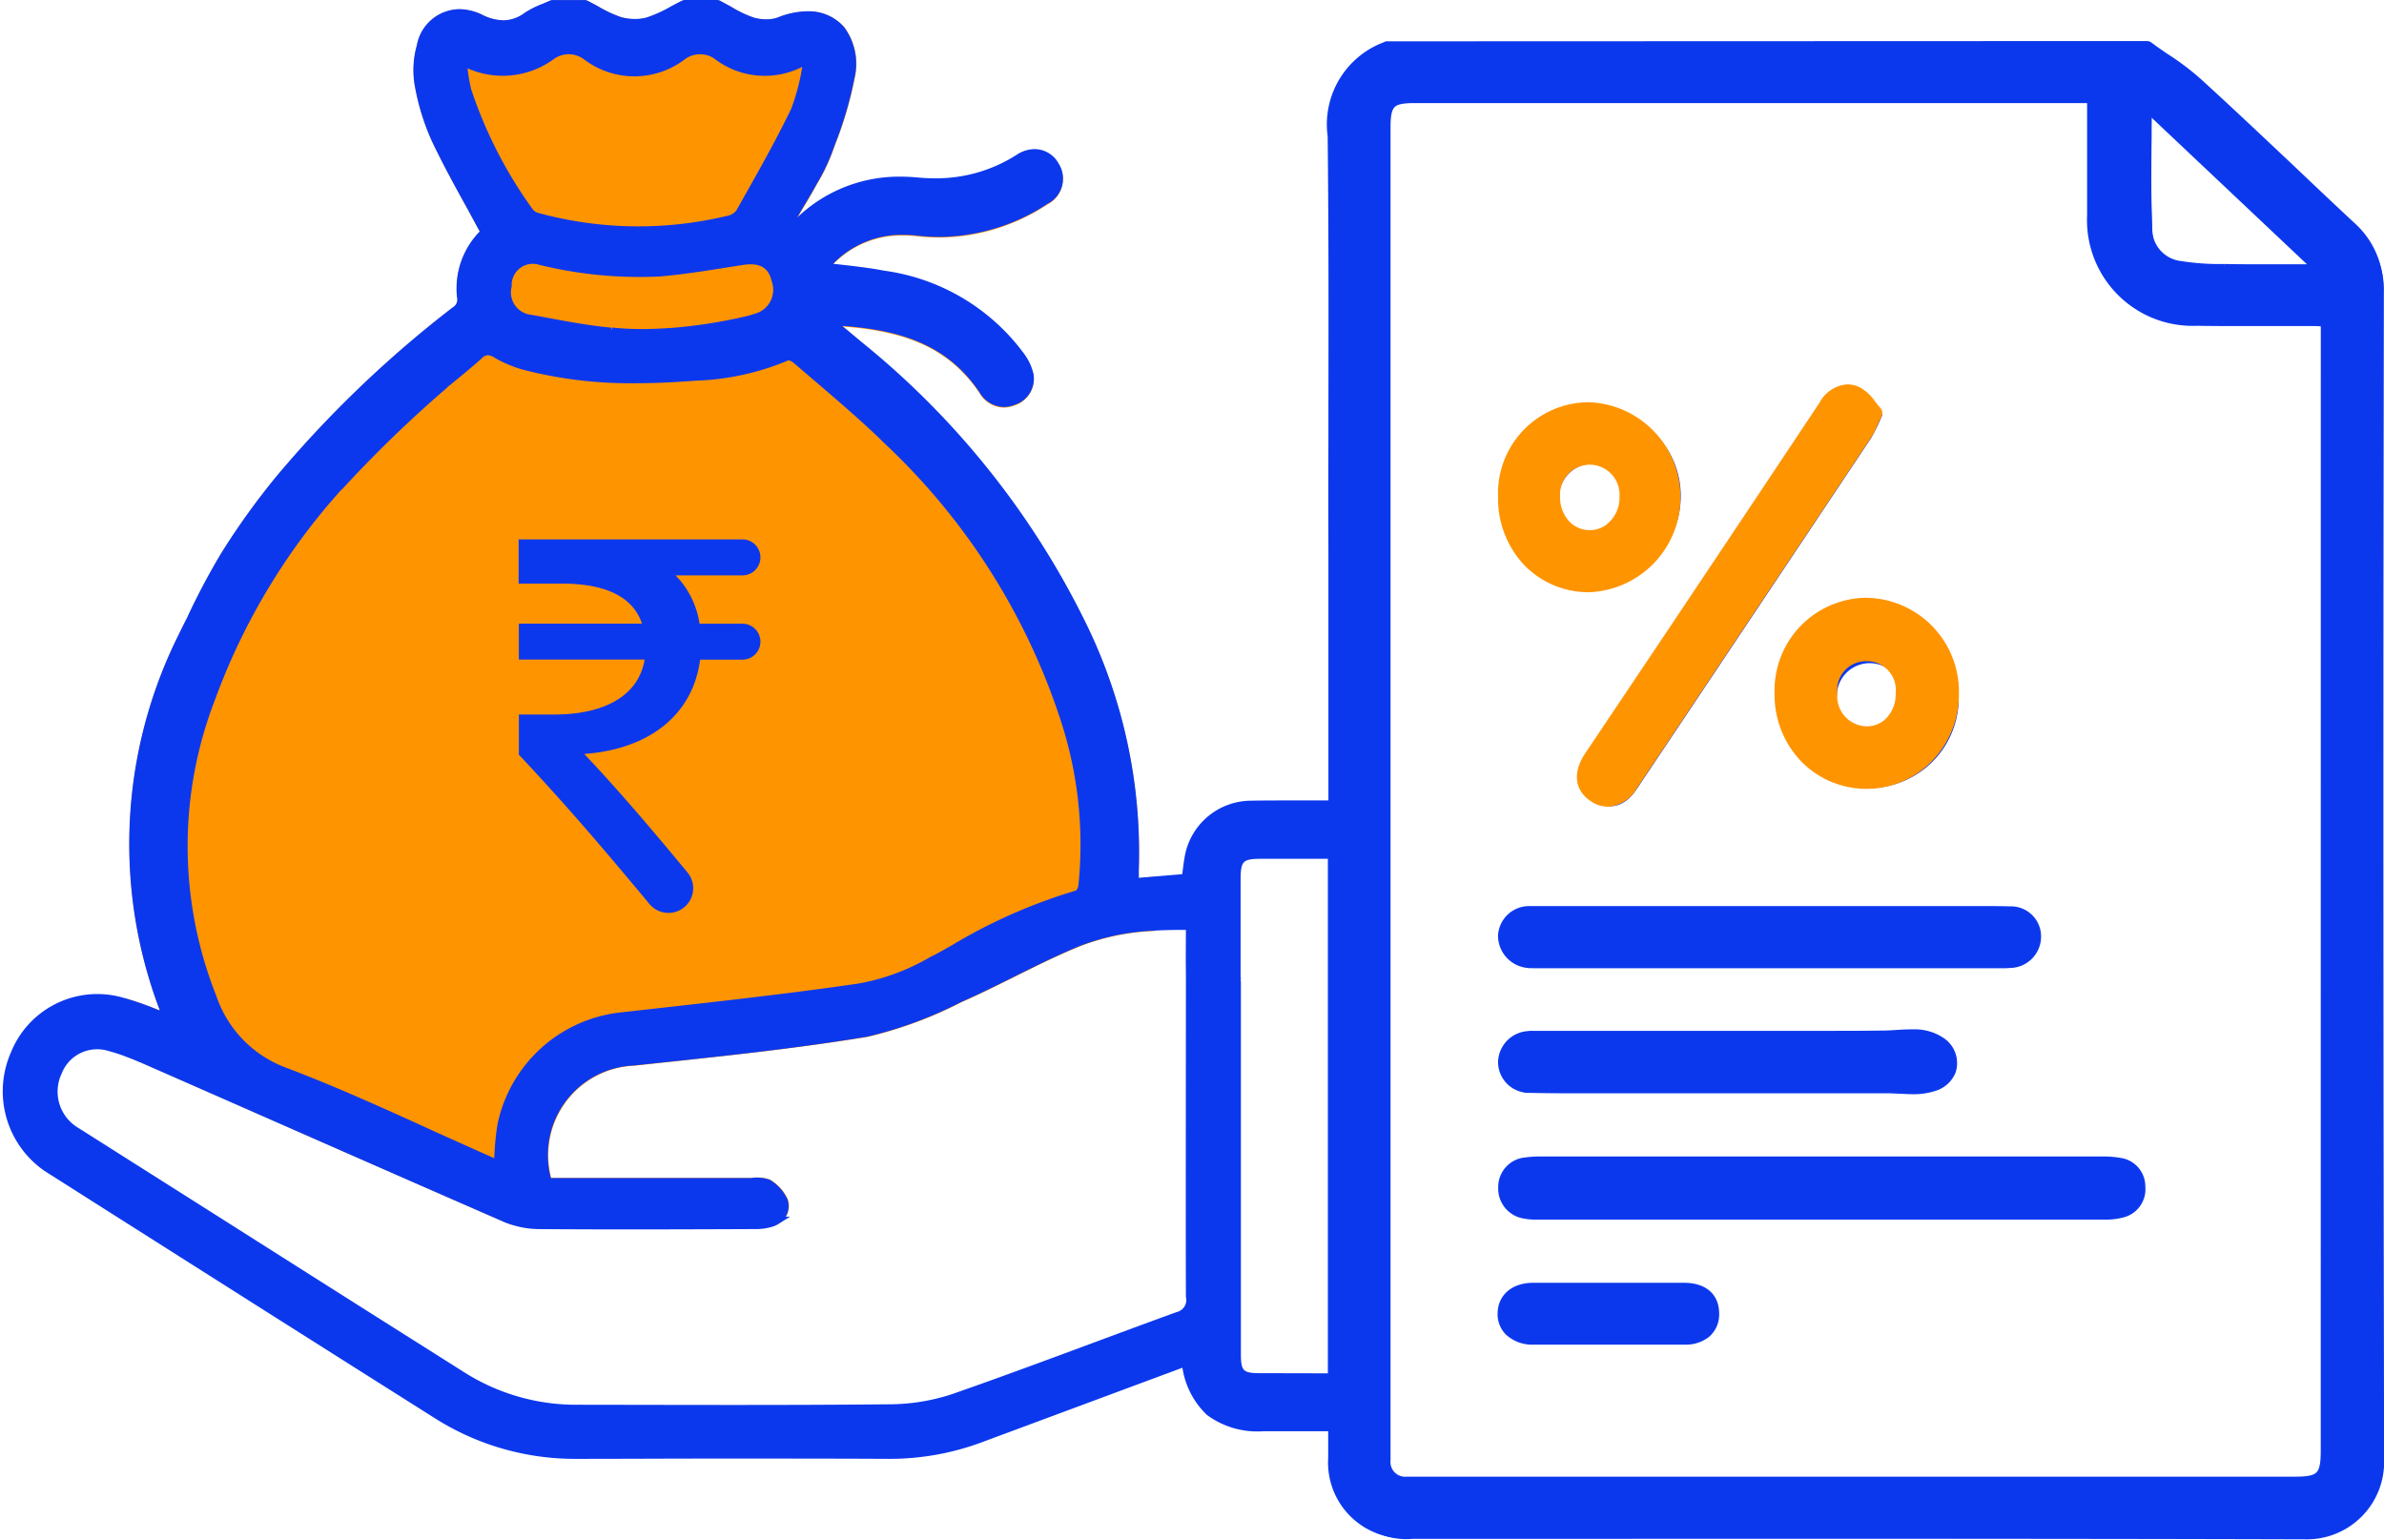<svg xmlns="http://www.w3.org/2000/svg" width="57.974" height="37.441" viewBox="0 0 57.974 37.441">
  <g id="Group_211" data-name="Group 211" transform="translate(-654.828 -3234.9)">
    <path id="Path_177" data-name="Path 177" d="M52.835,69.685V70.8a5.711,5.711,0,0,0-1.763.382c-.977.4-1.9.93-2.87,1.356a9.9,9.9,0,0,1-2.261.836c-1.878.306-3.779.494-5.668.7A2.279,2.279,0,0,0,38.19,77h.393c1.522,0,3.039,0,4.561,0a.853.853,0,0,1,.4.032.979.979,0,0,1,.382.422.4.4,0,0,1-.2.487H37.342a1.66,1.66,0,0,1-.187-.068c-2.906-1.266-5.8-2.545-8.7-3.818-.148-.065-.3-.13-.454-.187v-1.2c.227.068.447.151.66.238.09.032.18.065.267.1a11.283,11.283,0,0,1,.3-9.122c.094-.191.18-.371.274-.552a16.871,16.871,0,0,1,.818-1.55,17.58,17.58,0,0,1,1.366-1.9,27.357,27.357,0,0,1,4.244-4.063.32.32,0,0,0,.148-.35,1.882,1.882,0,0,1,.577-1.561c-.112-.209-.227-.418-.339-.627-.292-.526-.591-1.074-.854-1.626a5.567,5.567,0,0,1-.415-1.352,2.12,2.12,0,0,1,.054-.919.967.967,0,0,1,.927-.8,1.193,1.193,0,0,1,.53.13,1.286,1.286,0,0,0,.548.141.968.968,0,0,0,.577-.2,2.158,2.158,0,0,1,.418-.209l.177-.076a.065.065,0,0,1,.036-.007h.757a.078.078,0,0,1,.04.007c.083.043.169.087.252.133a3.1,3.1,0,0,0,.577.27,1.366,1.366,0,0,0,.364.05,1.158,1.158,0,0,0,.324-.043,3.3,3.3,0,0,0,.609-.278c.087-.047.169-.09.256-.133a.1.1,0,0,1,.043-.007h.757a.071.071,0,0,1,.04.007l.26.141a2.972,2.972,0,0,0,.573.274,1.249,1.249,0,0,0,.332.047.914.914,0,0,0,.324-.054,1.855,1.855,0,0,1,.678-.141,1.039,1.039,0,0,1,.815.346,1.4,1.4,0,0,1,.234,1.154,9.145,9.145,0,0,1-.48,1.626l-.065.18a4.525,4.525,0,0,1-.353.728l-.112.2c-.1.18-.213.361-.317.537l-.173.292c.036.043.065.061.09.061s.058-.011.123-.076a3.483,3.483,0,0,1,2.491-1.017c.13,0,.263.007.393.018s.288.022.433.022a3.723,3.723,0,0,0,2.062-.591.7.7,0,0,1,.379-.119.567.567,0,0,1,.49.292.588.588,0,0,1-.231.854,4.738,4.738,0,0,1-2.567.79,5.081,5.081,0,0,1-.523-.029,3.13,3.13,0,0,0-.364-.022,2.412,2.412,0,0,0-1.893.862c-.007,0-.011.011-.018.018.119.014.234.029.35.04.375.043.725.083,1.085.151a4.971,4.971,0,0,1,3.324,1.969,1.233,1.233,0,0,1,.22.465.569.569,0,0,1-.393.635.675.675,0,0,1-.231.047.6.6,0,0,1-.5-.3c-.847-1.269-2.109-1.615-3.728-1.691.242.2.483.4.721.6a20.107,20.107,0,0,1,5.39,6.742,12.571,12.571,0,0,1,1.3,6c0,.083,0,.169,0,.26l0,.047Z" transform="translate(629.967 3186.645)" fill="#ff9401" stroke="#ff9401" stroke-width="0.2"/>
    <path id="Path_178" data-name="Path 178" d="M109.588,78.1c0-.065,0-.12,0-.156C109.588,77.993,109.589,78.046,109.588,78.1Zm0,0c0,.382,0,1.233,0,2.406C109.585,79.7,109.585,78.9,109.588,78.1Z" transform="translate(577.795 3167.726)" fill="#0c38ed" stroke="#0c38ed" stroke-width="0.2"/>
    <path id="Path_179" data-name="Path 179" d="M134.876,57.373a1.921,1.921,0,0,0-.643-1.5c-1.245-1.161-2.472-2.345-3.727-3.5a13.236,13.236,0,0,0-1.2-.882H110.832a1.956,1.956,0,0,0-1.289,2.123c.029,2.45.022,4.9.018,7.346v.065c0,.853,0,1.709,0,2.562v.142c0,6.424,0,21.794,0,22.092a1.651,1.651,0,0,0,1.789,1.767c7.237,0,14.474-.011,21.711.011a1.78,1.78,0,0,0,1.822-1.829Q134.853,71.578,134.876,57.373Zm-5.644-4.646c1.488,1.4,2.933,2.766,4.461,4.2-.908,0-1.7.007-2.494,0a6.347,6.347,0,0,1-1.085-.072.981.981,0,0,1-.864-.9C129.2,54.9,129.233,53.849,129.233,52.727Zm4.508,32.907c0,.682-.149.835-.82.835H111.489c-.069,0-.138,0-.211,0a.546.546,0,0,1-.588-.6c-.007-.308,0-15.522,0-22.016V53.417c0-.639.153-.791.781-.791h16.572c0,1.009-.008,1.971,0,2.933a2.392,2.392,0,0,0,2.482,2.493c.94.015,1.88,0,2.82.008.123,0,.247.011.392.014Z" transform="translate(577.822 3184.636)" fill="#0c38ed" stroke="#0c38ed" stroke-width="0.2"/>
    <g id="Group_181" data-name="Group 181" transform="translate(691.512 3244.494)">
      <path id="Path_180" data-name="Path 180" d="M133.434,75.2a4.7,4.7,0,0,1-.24.489q-2.85,4.276-5.708,8.548c-.248.371-.566.458-.862.254s-.323-.52-.073-.9q2.852-4.275,5.7-8.55c.185-.278.427-.445.735-.3C133.173,74.821,133.292,75.042,133.434,75.2Z" transform="translate(-124.458 -74.687)" fill="#0c38ed" stroke="#0c38ed" stroke-width="0.2"/>
      <path id="Path_181" data-name="Path 181" d="M143.843,91.244a2.084,2.084,0,0,1-2.059,2.14,2.137,2.137,0,0,1-.017-4.27A2.088,2.088,0,0,1,143.843,91.244Zm-2.964,0a.907.907,0,1,0,1.8.005.9.9,0,1,0-1.8-.005Z" transform="translate(-132.996 -83.913)" fill="#0c38ed" stroke="#0c38ed" stroke-width="0.2"/>
      <path id="Path_182" data-name="Path 182" d="M125.132,78.018a2.044,2.044,0,1,1-2.05-2.126A2.027,2.027,0,0,1,125.132,78.018Zm-1.126-.008a.917.917,0,1,0-1.831,0,.92.92,0,1,0,1.831,0Z" transform="translate(-121.046 -75.458)" fill="#0c38ed" stroke="#0c38ed" stroke-width="0.2"/>
    </g>
    <path id="Path_183" data-name="Path 183" d="M32.086,77.945a2.146,2.146,0,0,0,.6.1c1.756.014,3.515.007,5.275,0a1.248,1.248,0,0,0,.433-.065.448.448,0,0,0,.072-.036Zm0,0a2.146,2.146,0,0,0,.6.1c1.756.014,3.515.007,5.275,0a1.248,1.248,0,0,0,.433-.065.448.448,0,0,0,.072-.036ZM77.461,55.31a2,2,0,0,0-.671-1.561q-.73-.681-1.457-1.374c-.754-.71-1.5-1.417-2.264-2.113a6.3,6.3,0,0,0-.811-.613c-.133-.09-.263-.18-.393-.278a.1.1,0,0,0-.054-.018l-18.475.007a2.032,2.032,0,0,0-1.345,2.2c.025,2.235.022,4.507.018,6.7v.7q-.005,1.276,0,2.56v6.3c-.851,0-1.763,0-1.979.007a1.546,1.546,0,0,0-1.5,1.193c-.032.151-.05.3-.069.454-.007.043-.011.09-.018.133l-.858.072-.386.032,0-.047c0-.09,0-.177,0-.26a12.571,12.571,0,0,0-1.3-6,20.107,20.107,0,0,0-5.39-6.742c-.238-.2-.48-.4-.721-.6,1.619.076,2.881.422,3.728,1.691a.6.6,0,0,0,.5.3.675.675,0,0,0,.231-.047.569.569,0,0,0,.393-.635,1.233,1.233,0,0,0-.22-.465,4.971,4.971,0,0,0-3.324-1.969c-.361-.069-.71-.108-1.085-.151-.115-.011-.231-.025-.35-.04.007-.007.011-.014.018-.018a2.412,2.412,0,0,1,1.893-.862,3.13,3.13,0,0,1,.364.022,5.081,5.081,0,0,0,.523.029,4.738,4.738,0,0,0,2.567-.79.588.588,0,0,0,.231-.854.567.567,0,0,0-.49-.292.7.7,0,0,0-.379.119,3.723,3.723,0,0,1-2.062.591q-.216,0-.433-.022c-.13-.011-.263-.018-.393-.018A3.483,3.483,0,0,0,39,53.677c-.065.065-.1.076-.123.076s-.054-.018-.09-.061l.173-.292c.1-.177.213-.357.317-.537l.112-.2a4.525,4.525,0,0,0,.353-.728l.065-.18a9.144,9.144,0,0,0,.48-1.626,1.4,1.4,0,0,0-.234-1.154,1.039,1.039,0,0,0-.815-.346,1.855,1.855,0,0,0-.678.141.914.914,0,0,1-.324.054,1.249,1.249,0,0,1-.332-.047,2.972,2.972,0,0,1-.573-.274l-.26-.141a.071.071,0,0,0-.04-.007h-.757a.1.1,0,0,0-.043.007c-.087.043-.169.087-.256.133a3.3,3.3,0,0,1-.609.278,1.158,1.158,0,0,1-.324.043,1.366,1.366,0,0,1-.364-.05,3.1,3.1,0,0,1-.577-.27c-.083-.047-.169-.09-.252-.133a.078.078,0,0,0-.04-.007h-.757a.065.065,0,0,0-.036.007l-.177.076a2.159,2.159,0,0,0-.418.209.968.968,0,0,1-.577.2,1.286,1.286,0,0,1-.548-.141,1.193,1.193,0,0,0-.53-.13.967.967,0,0,0-.927.8,2.12,2.12,0,0,0-.054.919A5.568,5.568,0,0,0,30.2,51.65c.263.552.562,1.1.855,1.626.112.209.227.418.339.627a1.882,1.882,0,0,0-.577,1.561.32.32,0,0,1-.148.35,27.357,27.357,0,0,0-4.244,4.063,17.579,17.579,0,0,0-1.366,1.9,16.871,16.871,0,0,0-.818,1.55c-.094.18-.18.361-.274.552a11.283,11.283,0,0,0-.3,9.122c-.087-.036-.177-.069-.267-.1-.213-.087-.433-.169-.66-.238-.079-.025-.159-.047-.242-.069a2.165,2.165,0,0,0-2.538,1.3,2.252,2.252,0,0,0,.786,2.755l1.994,1.266a.243.243,0,0,0,.04.025q3.721,2.363,7.453,4.72a6.258,6.258,0,0,0,3.4.973h.022c1.136,0,2.268-.007,3.4-.007,1.388,0,2.78,0,4.168.007a6.322,6.322,0,0,0,2.271-.415l4.745-1.763a1.947,1.947,0,0,1,.206-.065,1.893,1.893,0,0,0,.577,1.2,1.963,1.963,0,0,0,1.305.371c.162,0,.984,0,1.677,0v.746a1.743,1.743,0,0,0,1.878,1.853l10.921,0q5.376,0,10.752.014h.007a1.867,1.867,0,0,0,1.9-1.915C77.447,74.214,77.454,64.6,77.461,55.31ZM30.968,50.457a4.034,4.034,0,0,1-.1-.613c.069-.022.09-.043.112-.036a2,2,0,0,0,2.037-.2.719.719,0,0,1,.865.022,1.925,1.925,0,0,0,2.3,0,.722.722,0,0,1,.84-.04,1.907,1.907,0,0,0,2.1.173l.1.079a5.435,5.435,0,0,1-.285,1.1c-.411.847-.883,1.673-1.345,2.491a.474.474,0,0,1-.3.173,9.335,9.335,0,0,1-4.633-.079.368.368,0,0,1-.18-.123A10.873,10.873,0,0,1,30.968,50.457Zm7.016,5.524c-.025.007-.05.018-.076.025-.047.014-.1.029-.148.04a12.256,12.256,0,0,1-1.839.285.07.07,0,0,1-.025,0c-.249.018-.5.029-.75.025-.22,0-.443-.014-.663-.036a.19.19,0,0,1-.047,0c-.645-.061-1.287-.195-1.922-.31a.649.649,0,0,1-.566-.8.614.614,0,0,1,.79-.613,10.076,10.076,0,0,0,2.917.281c.678-.058,1.352-.18,2.023-.281.44-.065.707.094.793.483A.7.7,0,0,1,37.985,55.981ZM24.738,65.243a15.752,15.752,0,0,1,3.1-5.152.065.065,0,0,0,.025-.018A30.147,30.147,0,0,1,30.4,57.618a.1.1,0,0,0,.018-.022c.321-.26.588-.48.826-.692a.335.335,0,0,1,.224-.112.45.45,0,0,1,.227.083,2.817,2.817,0,0,0,.757.3,10.3,10.3,0,0,0,2.589.3c.436,0,.9-.018,1.457-.061a6.231,6.231,0,0,0,2.268-.5.387.387,0,0,1,.209.094l.584.5c.577.494,1.172,1.006,1.716,1.543a16.134,16.134,0,0,1,4.2,6.634,9.808,9.808,0,0,1,.454,4.114.348.348,0,0,1-.1.2,12.972,12.972,0,0,0-3.014,1.323c-.206.119-.415.234-.631.346a5.367,5.367,0,0,1-1.695.606c-1.915.278-3.876.487-5.769.7A3.339,3.339,0,0,0,31.8,75.623a6.037,6.037,0,0,0-.069.685c-.007.087-.011.169-.022.26a.176.176,0,0,1-.025-.011c-.5-.22-1-.447-1.5-.671-1.183-.541-2.412-1.1-3.645-1.568a2.924,2.924,0,0,1-1.77-1.817A9.947,9.947,0,0,1,24.738,65.243ZM48.246,80.26c-1.821.66-3.627,1.356-5.459,1.994a5.018,5.018,0,0,1-1.572.252c-2.517.025-5.03.014-7.543.011a5.177,5.177,0,0,1-2.823-.8q-2.98-1.882-5.956-3.771l-2.152-1.363c-.44-.278-.88-.559-1.32-.836a1.124,1.124,0,0,1-.411-1.417,1.026,1.026,0,0,1,1.258-.613,4.518,4.518,0,0,1,.472.155c.155.058.306.123.454.187,2.9,1.273,5.8,2.553,8.7,3.818a1.659,1.659,0,0,0,.187.068,2.146,2.146,0,0,0,.6.1c1.756.014,3.515.007,5.275,0a1.248,1.248,0,0,0,.433-.065.448.448,0,0,0,.072-.036.4.4,0,0,0,.2-.487.979.979,0,0,0-.382-.422.853.853,0,0,0-.4-.032c-1.522,0-3.039,0-4.561,0h-.393a2.279,2.279,0,0,1,2.084-2.935c1.889-.2,3.789-.389,5.668-.7a9.9,9.9,0,0,0,2.261-.836c.97-.425,1.893-.955,2.87-1.356a5.711,5.711,0,0,1,1.763-.382q.476-.032.973-.022c0,.379-.007.757,0,1.129a.011.011,0,0,0,0,.014c0,.069,0,.137,0,.206,0,1.644-.007,6.021,0,7.665A.4.4,0,0,1,48.246,80.26Zm1.972,1.489c-.436,0-.537-.108-.537-.548v-9a.5.5,0,0,0-.007-.115c.007-.025.007-.05,0-.05,0-.04,0-.072,0-.108v-2.3c0-.48.1-.588.577-.588l1.745,0c0,4.759,0,9.958,0,12.713Zm21.6-30.117c0-.249.007-.494.007-.75l4.132,3.9-1.237,0c-.346,0-.681,0-1.031-.007a6.051,6.051,0,0,1-1.056-.072.892.892,0,0,1-.79-.818C71.808,53.143,71.815,52.408,71.822,51.632Zm4.323,31.891c0,.627-.108.743-.728.743H54.026l-.137,0-.069,0a.458.458,0,0,1-.5-.5c0-.209,0-7.46,0-13.852V51.362c0-.588.108-.7.689-.7H70.459v.768c0,.7,0,1.388,0,2.07a2.47,2.47,0,0,0,2.567,2.578c.407.007.811.007,1.222.007h1.594c.069,0,.137,0,.213.007a.7.7,0,0,0,.087,0ZM32.086,77.945a2.146,2.146,0,0,0,.6.1c1.756.014,3.515.007,5.275,0a1.248,1.248,0,0,0,.433-.065.448.448,0,0,0,.072-.036Z" transform="translate(635.223 3186.645)" fill="#0c38ed" stroke="#0c38ed" stroke-width="0.2"/>
    <g id="Group_210" data-name="Group 210">
      <path id="Path_184" data-name="Path 184" d="M126.12,83.207c-.277.415-.242.787.1,1.019a.648.648,0,0,0,.368.123.768.768,0,0,0,.62-.4q2.852-4.264,5.7-8.533a1.965,1.965,0,0,0,.152-.3c.027-.06.057-.127.094-.2a.09.09,0,0,0-.016-.1c-.042-.046-.082-.1-.123-.149a1.016,1.016,0,0,0-.349-.329.612.612,0,0,0-.255-.059.735.735,0,0,0-.592.4q-1.858,2.792-3.722,5.58Z" transform="translate(567.34 3170.069)" fill="#ff9401" stroke="#ff9401" stroke-width="0.2"/>
      <path id="Path_185" data-name="Path 185" d="M141.387,88.675a2.153,2.153,0,0,0-2.12,2.217,2.237,2.237,0,0,0,.638,1.612,2.12,2.12,0,0,0,3-.007,2.229,2.229,0,0,0,.645-1.6A2.186,2.186,0,0,0,141.387,88.675Zm.562,2.906a.753.753,0,0,1-.548.22.83.83,0,0,1-.808-.9v-.007a.8.8,0,0,1,.811-.876v-.09l.018.09a.8.8,0,0,1,.79.883A.938.938,0,0,1,141.949,91.581Z" transform="translate(558.815 3160.862)" fill="#ff9401" stroke="#ff9401" stroke-width="0.2"/>
      <path id="Path_186" data-name="Path 186" d="M122.737,75.485a2.114,2.114,0,0,0-2.12,2.192,2.254,2.254,0,0,0,.6,1.59,2.07,2.07,0,0,0,1.522.638h0a2.212,2.212,0,0,0-.007-4.42Zm.566,2.877a.774.774,0,0,1-.559.234.786.786,0,0,1-.559-.234.954.954,0,0,1-.26-.678.827.827,0,0,1,.808-.88l.011-.09v.09a.829.829,0,0,1,.826.883A.919.919,0,0,1,123.3,78.362Z" transform="translate(570.741 3169.297)" fill="#ff9401" stroke="#ff9401" stroke-width="0.2"/>
    </g>
    <path id="Path_187" data-name="Path 187" d="M136.169,127a.606.606,0,0,1-.453.648,1.516,1.516,0,0,1-.442.051c-.92,0-3.478,0-5.706,0h-8.137a1.163,1.163,0,0,1-.247-.022.635.635,0,0,1-.551-.656.619.619,0,0,1,.569-.634,2.531,2.531,0,0,1,.4-.022h13.614a2.322,2.322,0,0,1,.438.033A.6.6,0,0,1,136.169,127Z" transform="translate(570.729 3136.76)" fill="#0c38ed" stroke="#0c38ed" stroke-width="0.2"/>
    <path id="Path_188" data-name="Path 188" d="M131.549,118.725a.666.666,0,0,1-.428.388,1.6,1.6,0,0,1-.525.076c-.1,0-.2-.008-.3-.011s-.192-.011-.286-.011l-7.688,0q-.533,0-1.065-.011a.65.65,0,0,1-.641-.656.674.674,0,0,1,.616-.645.792.792,0,0,1,.131-.007h.127l3.351,0,1.362,0c.659,0,1.322,0,1.985,0h.163c.5,0,1.007,0,1.511-.007.112,0,.225-.007.337-.014s.246-.015.37-.015h.062a1.151,1.151,0,0,1,.685.207A.635.635,0,0,1,131.549,118.725Z" transform="translate(570.742 3142.221)" fill="#0c38ed" stroke="#0c38ed" stroke-width="0.2"/>
    <path id="Path_189" data-name="Path 189" d="M133.619,110.093a.664.664,0,0,1-.63.667c-.04,0-.08.007-.12.007l-.134,0-11.361,0c-.047,0-.1,0-.145-.007a.69.69,0,0,1-.616-.692.657.657,0,0,1,.638-.612c.058,0,.112,0,.17,0l10.9,0c.214,0,.428,0,.641.007A.632.632,0,0,1,133.619,110.093Z" transform="translate(570.744 3147.579)" fill="#0c38ed" stroke="#0c38ed" stroke-width="0.2"/>
    <path id="Path_190" data-name="Path 190" d="M125.792,135.514a.619.619,0,0,1-.2.489.805.805,0,0,1-.54.174c-.246,0-.489,0-.736,0h-2.2c-.243,0-.485,0-.728,0a.837.837,0,0,1-.616-.221.6.6,0,0,1-.167-.442c.007-.391.308-.641.768-.641l1.829,0,1.83,0C125.516,134.873,125.788,135.108,125.792,135.514Z" transform="translate(570.742 3131.323)" fill="#0c38ed" stroke="#0c38ed" stroke-width="0.2"/>
    <g id="Group_182" data-name="Group 182" transform="translate(667.545 3248.119)">
      <path id="Path_191" data-name="Path 191" d="M59.91,85.416H58.023a2.02,2.02,0,0,1,.755,1.375H59.91a.337.337,0,0,1,.337.337h0a.337.337,0,0,1-.337.337H58.791c-.134,1.375-1.226,2.251-2.952,2.305.844.875,1.748,1.933,2.657,3.034a.5.5,0,0,1-.386.82h0a.5.5,0,0,1-.385-.181c-1-1.2-1.946-2.323-3.152-3.606V89h.741c1.456,0,2.238-.607,2.332-1.537H54.572v-.674H57.6c-.189-.782-.9-1.173-2.076-1.173h-.957v-.876H59.91a.337.337,0,0,1,.337.337h0A.337.337,0,0,1,59.91,85.416Z" transform="translate(-54.572 -84.742)" fill="#0c38ed" stroke="#0c38ed" stroke-width="0.2"/>
    </g>
  </g>
</svg>

